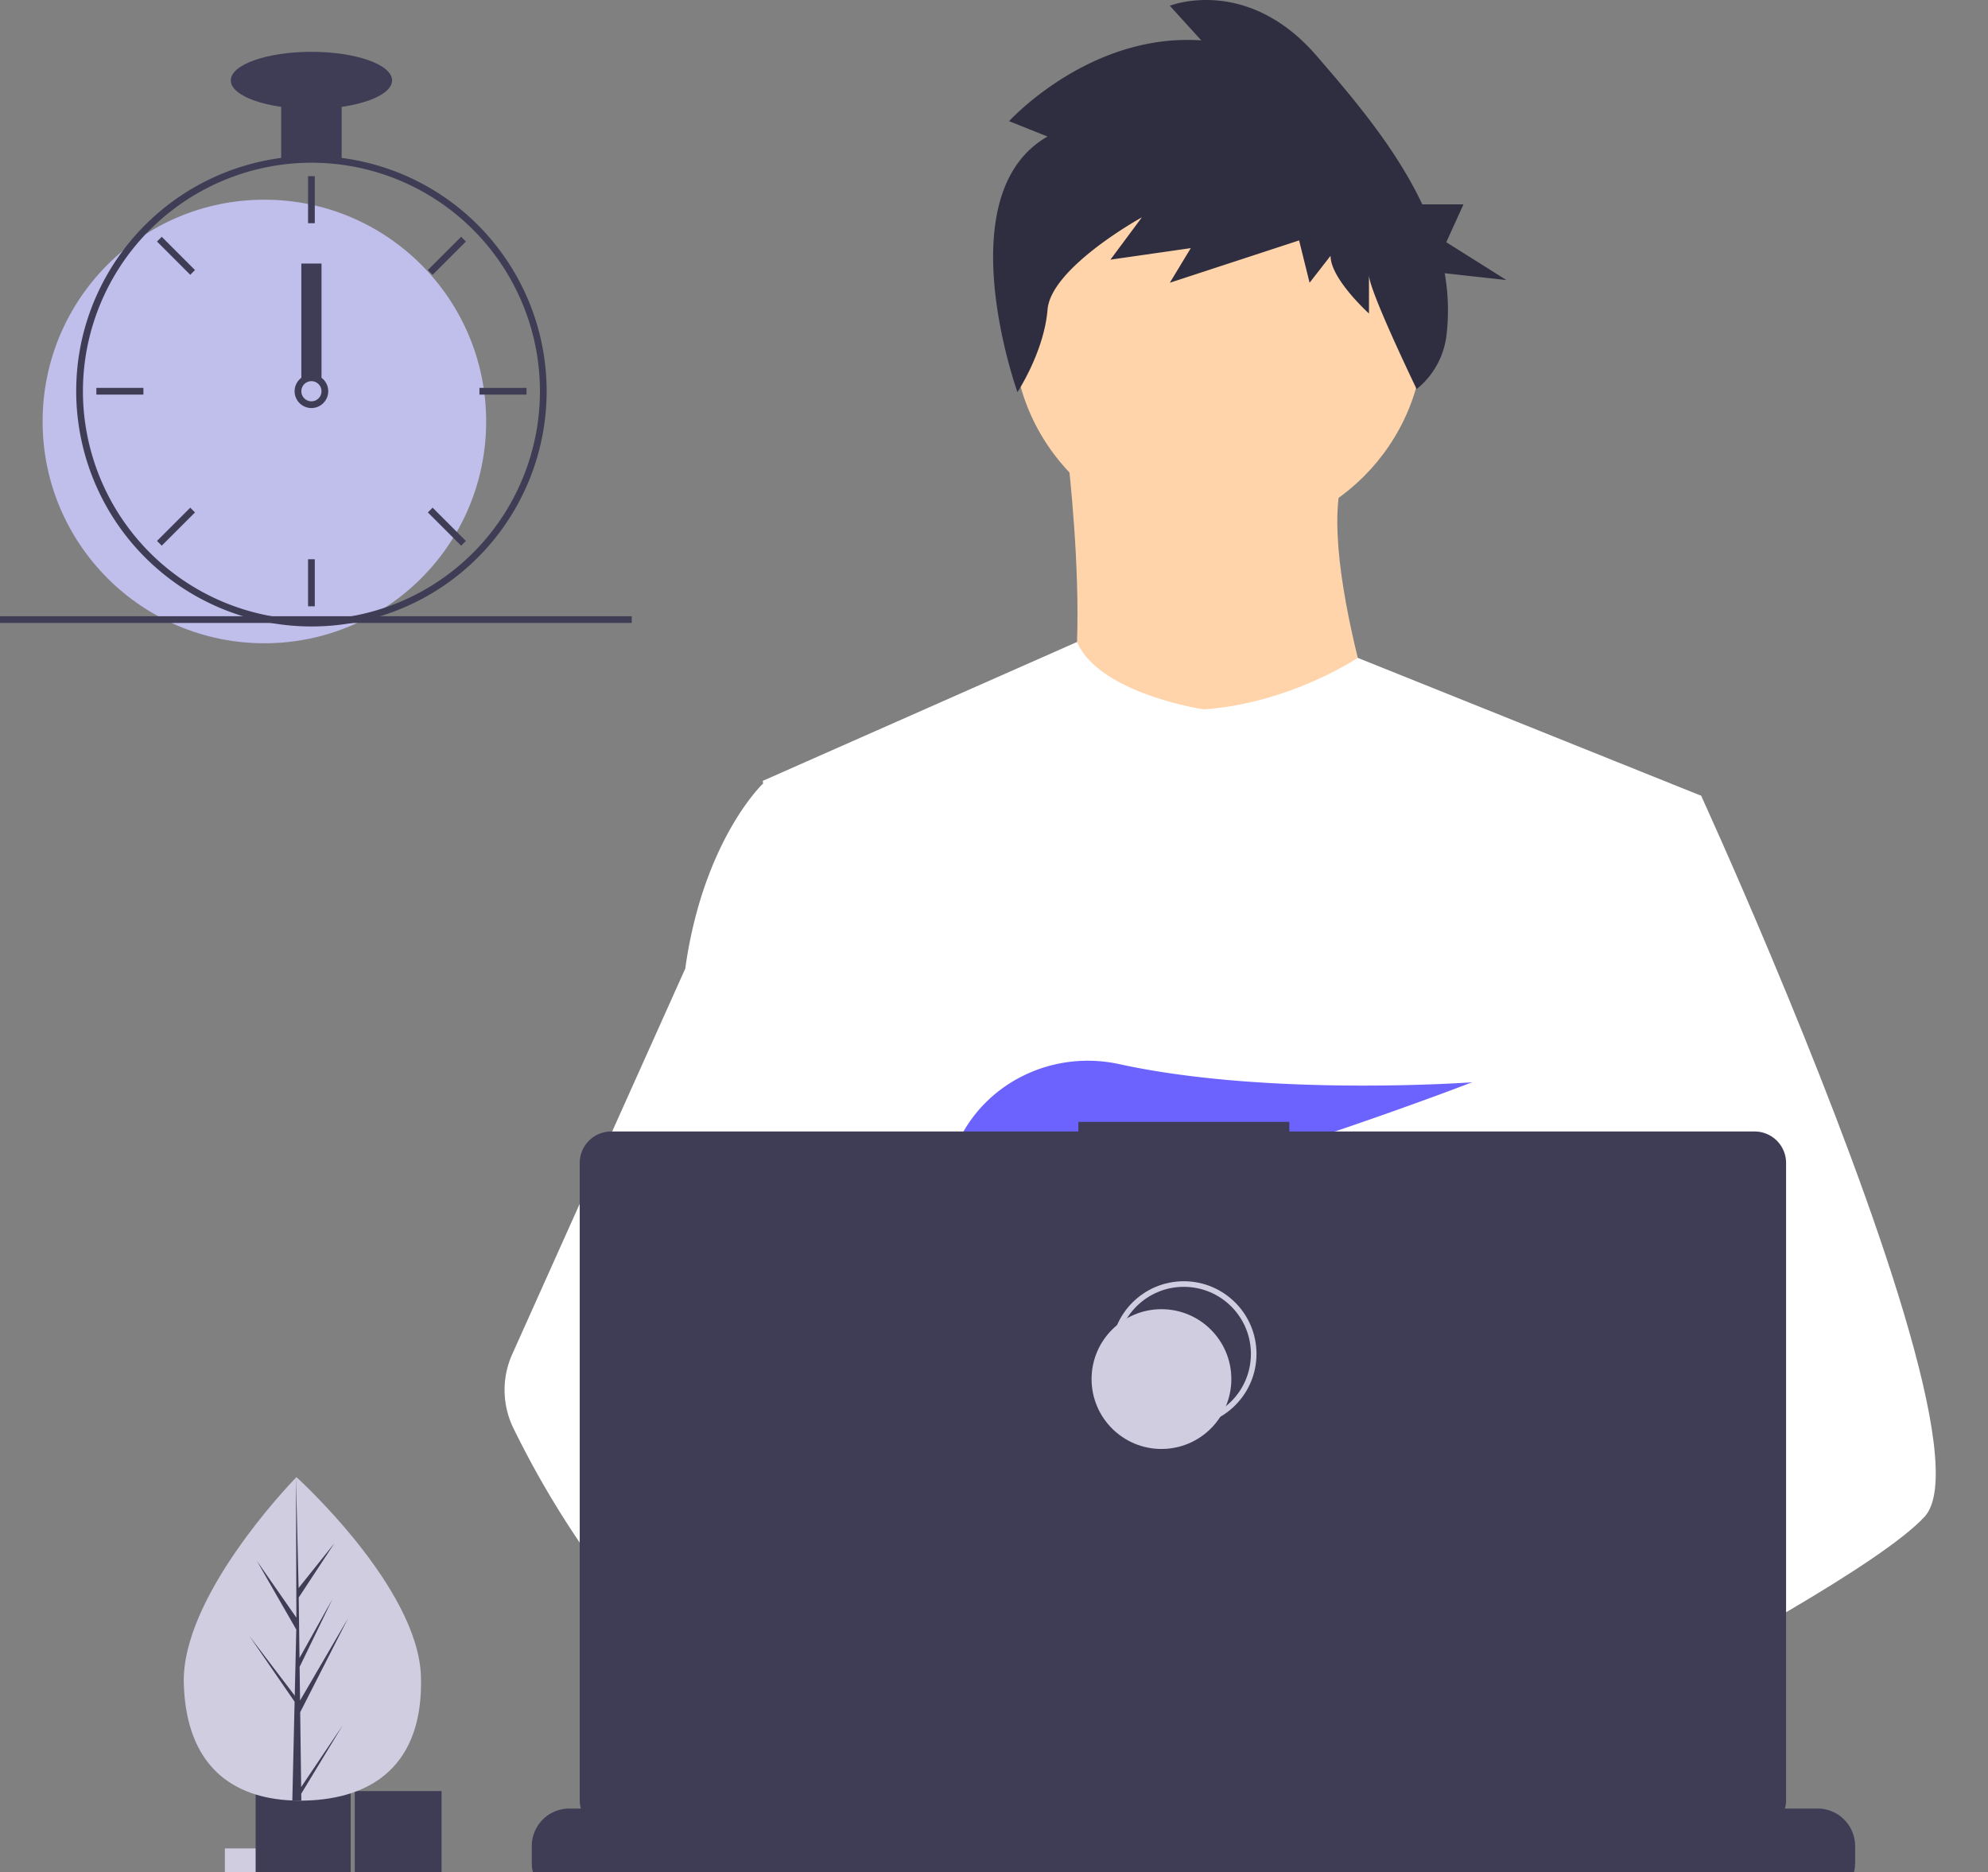 <svg width="711.188" height="669.683"  xmlns="http://www.w3.org/2000/svg">
 <rect width="100%" height="100%" fill="#808080" stroke="none"/>
 <title>dev_productivity</title>

 <g>
  <title>background</title>
  <rect fill="none" id="canvas_background" height="402" width="582" y="-1" x="-1"/>
 </g>
 <g>
  <title>Layer 1</title>
  <circle id="svg_1" fill="#ffd4aa" r="73.536" cy="118.405" cx="435.922"/>
  <path id="svg_2" fill="#ffd4aa" d="m381.036,155.173s13.855,104.443 -7.46,116.166s126.823,12.789 126.823,12.789s-33.038,-90.588 -18.118,-118.297l-101.245,-10.657z"/>
  <path id="svg_3" fill="#ffffff" d="m608.57,284.656l-12.32,56.1l-26.05,118.69l-0.78,6.5l-8.99,75.25l-5.98,49.99l-4.01,33.58c-24.38,12.53 -42.05,21.18 -42.05,21.18s-1.52,-7.62 -3.97,-17.37c-17.11,5.13 -48.77,13.64 -75.6,15.34c9.77,10.89 14.26,21.12 8.17,28.67c-18.38,22.76 -94.26,-24.92 -120.8,-42.7a71.841,71.841 0 0 0 -0.7,12.86l-20.31,-15.62l2.01,-35.94l3.39,-60.81l4.26,-76.26a80.064,80.064 0 0 1 -3.37,-10.03c-6.22,-22.12 -13.77,-66.29 -19.56,-103.33c-4.66,-29.81 -8.16,-55 -8.9,-60.36c-0.1,-0.7 -0.15,-1.06 -0.15,-1.06l112.43,-49.68c7.99,18.53 45.3,24.1 45.3,24.1c30.91,-2.13 55.14,-18.43 55.14,-18.43l122.84,49.33z"/>
  <path id="svg_4" fill="#a0616a" d="m516.92,624.636s-4.76,1.63 -12.5,3.94c-17.11,5.13 -48.77,13.64 -75.6,15.34c-23.1,1.48 -42.62,-2.08 -46.19,-17.15c-1.53,-6.48 0.64,-11.81 5.37,-16.19c14.12,-13.09 51,-17.78 80.25,-19.39c8.26,-0.45 15.9,-0.66 22.26,-0.74c10.8,-0.14 17.88,0.08 17.88,0.08l0.17,0.66l8.36,33.45z"/>
  <path id="svg_5" fill="#2f2e41" d="m374.746,48.847l-13.749,-5.504s28.749,-31.651 68.747,-28.898l-11.25,-12.385s27.499,-11.009 52.498,17.89c13.141,15.191 28.346,33.048 37.825,53.163l14.725,0l-6.146,13.532l21.509,13.532l-22.077,-2.431a75.617,75.617 0 0 1 0.599,22.445a29.041,29.041 0 0 1 -10.634,18.998l0,0s-17.052,-35.296 -17.052,-40.8l0,13.761s-13.749,-12.385 -13.749,-20.642l-7.5,9.633l-3.75,-15.137l-46.248,15.137l7.5,-12.385l-28.749,4.128l11.25,-15.137s-32.499,17.89 -33.749,33.027c-1.25,15.137 -10.762,29.481 -10.762,29.481s-25.486,-70.764 10.762,-91.406z"/>
  <path id="svg_6" fill="#ffffff" d="m688.5,542.566c-7.49,8.12 -26.05,20.35 -48.55,33.59c-8.37,4.92 -17.28,9.99 -26.37,15.03c-21.69,12.03 -44.4,23.95 -63.14,33.58c-24.38,12.53 -42.05,21.18 -42.05,21.18s-1.52,-7.62 -3.97,-17.37c-3.28,-13.05 -8.22,-29.92 -13.37,-37.39c-0.18,-0.26 -0.36,-0.5 -0.54,-0.74c-1.5,-1.97 -3.01,-3.12 -4.5,-3.12l74.42,-46.13l32.16,-19.94l-23.17,-55.31l-29.06,-69.38l17.54,-55.81l17.63,-56.1l33.04,0s10.94,23.88 24.93,57.18c2.09,4.98 4.25,10.17 6.45,15.53c28.78,70 64.66,167.75 48.55,185.2z"/>
  <path id="svg_7" fill="#a0616a" d="m436.99,672.586c-18.38,22.76 -94.26,-24.92 -120.8,-42.7c-5.78,-3.87 -9.22,-6.32 -9.22,-6.32l24.28,-32.38l7.69,-10.25s6.88,3.65 17.05,9.59c0.37,0.22 0.74,0.44 1.12,0.66c8.77,5.15 19.78,11.88 30.89,19.39c15.33,10.37 30.83,22.2 40.82,33.34c9.77,10.89 14.26,21.12 8.17,28.67z"/>
  <path id="svg_8" fill="#ffffff" d="m355.99,590.526a47.782,47.782 0 0 0 -8.1,0.66c-22.99,3.95 -29.77,24.76 -31.7,38.7a71.841,71.841 0 0 0 -0.7,12.86l-20.31,-15.62l-7.4,-5.69c-17.81,-6.21 -33.68,-17.24 -47.44,-30.25a238.482,238.482 0 0 1 -31.95,-37.89a334.15,334.15 0 0 1 -24.72,-42.4a31.184,31.184 0 0 1 -0.43,-26.45l25.15,-56.05l36.76,-81.92q0.405,-2.925 0.89,-5.72c7.29,-41.8 26.82,-60.36 26.82,-60.36l14.92,0l9.98,60.36l12.4,74.99l-8.69,28.34l-20.08,65.45l19.19,20.84l55.41,60.15z"/>
  <path id="svg_9" fill="#6c63ff" d="m372.877,415.806l12.755,14.881c4.739,-0.904 9.687,-1.965 14.784,-3.158l-3.663,-11.723l8.957,10.45c53.997,-13.281 120.927,-39.101 120.927,-39.101s-72.257,5.298 -126.208,-6.489c-23.871,-5.215 -48.431,6.618 -58.226,29.002c-5.694,13.011 -4.799,24.283 15.394,24.283a133.375,133.375 0 0 0 20.353,-1.914l-5.072,-16.231z"/>
  <path id="svg_10" fill="#3f3d56" d="m663.65,660.386l0,6.07a13.34,13.34 0 0 1 -0.91,4.87a13.688,13.688 0 0 1 -0.97,2a13.437,13.437 0 0 1 -11.55,6.56l-446.55,0a13.437,13.437 0 0 1 -11.55,-6.56a13.682,13.682 0 0 1 -0.97,-2a13.34,13.34 0 0 1 -0.91,-4.87l0,-6.07a13.426,13.426 0 0 1 13.43,-13.43l25.74,0l0,-2.83a0.559,0.559 0 0 1 0.56,-0.56l13.43,0a0.559,0.559 0 0 1 0.56,0.56l0,2.83l8.39,0l0,-2.83a0.559,0.559 0 0 1 0.56,-0.56l13.43,0a0.559,0.559 0 0 1 0.56,0.56l0,2.83l8.4,0l0,-2.83a0.559,0.559 0 0 1 0.56,-0.56l13.43,0a0.559,0.559 0 0 1 0.56,0.56l0,2.83l8.39,0l0,-2.83a0.559,0.559 0 0 1 0.56,-0.56l13.43,0a0.559,0.559 0 0 1 0.56,0.56l0,2.83l8.39,0l0,-2.83a0.559,0.559 0 0 1 0.56,-0.56l13.43,0a0.559,0.559 0 0 1 0.56,0.56l0,2.83l8.4,0l0,-2.83a0.559,0.559 0 0 1 0.56,-0.56l13.43,0a0.559,0.559 0 0 1 0.56,0.56l0,2.83l8.39,0l0,-2.83a0.559,0.559 0 0 1 0.56,-0.56l105.2,0a0.559,0.559 0 0 1 0.56,0.56l0,2.83l8.4,0l0,-2.83a0.559,0.559 0 0 1 0.56,-0.56l13.43,0a0.566,0.566 0 0 1 0.56,0.56l0,2.83l8.39,0l0,-2.83a0.559,0.559 0 0 1 0.56,-0.56l13.43,0a0.559,0.559 0 0 1 0.56,0.56l0,2.83l8.39,0l0,-2.83a0.559,0.559 0 0 1 0.56,-0.56l13.43,0a0.559,0.559 0 0 1 0.56,0.56l0,2.83l8.4,0l0,-2.83a0.559,0.559 0 0 1 0.56,-0.56l13.43,0a0.557,0.557 0 0 1 0.55,0.56l0,2.83l8.4,0l0,-2.83a0.559,0.559 0 0 1 0.56,-0.56l13.43,0a0.559,0.559 0 0 1 0.56,0.56l0,2.83l8.39,0l0,-2.83a0.559,0.559 0 0 1 0.56,-0.56l13.43,0a0.559,0.559 0 0 1 0.56,0.56l0,2.83l39.17,0a13.426,13.426 0 0 1 13.43,13.43z"/>
  <rect id="svg_11" fill="#3f3d56" height="2" width="733" y="671.326" x="60.5"/>
  <path id="svg_12" fill="#3f3d56" d="m627.694,404.757l-166.443,0l0,-3.431l-75.472,0l0,3.431l-167.129,0a11.259,11.259 0 0 0 -11.259,11.259l0,227.911a11.259,11.259 0 0 0 11.259,11.259l409.044,0a11.259,11.259 0 0 0 11.259,-11.259l0,-227.911a11.259,11.259 0 0 0 -11.259,-11.259z"/>
  <circle id="svg_13" stroke-width="2" stroke-miterlimit="10" stroke="#d0cde1" fill="none" r="25" cy="484.326" cx="423.5"/>
  <circle id="svg_14" fill="#d0cde1" r="25" cy="493.326" cx="415.5"/>
  <rect id="svg_15" fill="#d0cde1" height="28" width="28" y="661.223" x="80.446"/>
  <path id="svg_16" fill="#3f3d56" d="m91.45,639.223l0,34l34,0l0,-34l-34,0zm66.52,32.52l-31.05,0l0,-31.04l31.05,0l0,31.04z"/>
  <rect id="svg_17" fill="#d0cde1" height="28" width="28" y="661.223" x="728.446"/>
  <path id="svg_18" fill="#3f3d56" d="m739.45,639.223l0,34l34,0l0,-34l-34,0zm66.52,32.52l-31.05,0l0,-31.04l31.05,0l0,31.04z"/>
  <circle id="svg_19" fill="#c0beea" r="79.34" cy="150.773" cx="94.58"/>
  <path id="svg_20" fill="#3f3d56" d="m122.229,56.49a85.755,85.755 0 0 0 -21.638,0a84.368,84.368 0 0 0 -69.615,58.712a83.223,83.223 0 0 0 -3.655,21.662c-0.036,1.022 -0.06,2.056 -0.06,3.089a84.233,84.233 0 0 0 84.149,84.149c1.791,0 3.582,-0.06 5.349,-0.168a83.231,83.231 0 0 0 12.334,-1.707a84.159,84.159 0 0 0 -6.864,-165.737l-0,0zm15.519,160.857l-0.012,0a80.908,80.908 0 0 1 -20.977,4.171c-1.767,0.12 -3.558,0.18 -5.349,0.18a81.845,81.845 0 0 1 -81.745,-81.745c0,-1.034 0.024,-2.068 0.06,-3.089a81.856,81.856 0 0 1 81.685,-78.655a81.749,81.749 0 0 1 26.339,159.138l0,0z"/>
  <rect id="svg_21" fill="#3f3d56" height="16.83" width="2.404" y="63.018" x="110.208"/>
  <rect id="svg_22" fill="#3f3d56" transform="rotate(-45 -262.689,138.704) " height="16.83" width="2.404" y="327.18" x="-0.247"/>
  <rect id="svg_23" fill="#3f3d56" transform="rotate(-90 -202.454,383.529) " height="16.83" width="2.404" y="620.456" x="39.919"/>
  <rect id="svg_24" fill="#3f3d56" transform="rotate(-135 41.639,582.574) " height="16.83" width="2.404" y="867.954" x="304.081"/>
  <rect id="svg_25" fill="#3f3d56" transform="rotate(-135 275.585,485.671) " height="16.83" width="2.404" y="674.146" x="634.931"/>
  <rect id="svg_26" fill="#3f3d56" transform="rotate(-90 -65.411,520.571) " height="16.83" width="2.404" y="757.499" x="314.004"/>
  <rect id="svg_27" fill="#3f3d56" transform="rotate(-45 -302.828,235.608) " height="16.83" width="2.404" y="520.987" x="56.518"/>
  <rect id="svg_28" fill="#3f3d56" height="16.83" width="2.404" y="200.06" x="110.208"/>
  <path id="svg_29" fill="#3f3d56" d="m115.016,135.145a6.011,6.011 0 0 0 -7.213,0a6.187,6.187 0 0 0 -1.719,2.02a6.011,6.011 0 1 0 8.932,-2.02l-0,0zm-3.606,8.415a3.617,3.617 0 0 1 -3.606,-3.606a3.671,3.671 0 0 1 0.637,-2.044a3.603,3.603 0 1 1 2.969,5.65l0,0z"/>
  <rect id="svg_30" fill="#3f3d56" height="21.638" width="21.638" y="35.369" x="100.591"/>
  <ellipse id="svg_31" fill="#3f3d56" ry="10.218" rx="28.851" cy="28.757" cx="111.41"/>
  <rect id="svg_32" fill="#3f3d56" height="40.872" width="7.213" y="94.273" x="107.803"/>
  <rect id="svg_33" fill="#3f3d56" height="2.404" width="226" y="220.44"/>
  <path id="svg_34" fill="#d0cde1" d="m150.594,599.754c0.933,31.95 -17.735,43.659 -41.163,44.343q-0.816,0.024 -1.625,0.029q-1.63,0.012 -3.228,-0.054c-21.188,-0.88 -37.96,-12.127 -38.828,-41.84c-0.898,-30.75 37.269,-70.703 40.133,-73.658l0.005,-0.003c0.109,-0.113 0.164,-0.169 0.164,-0.169s43.609,39.405 44.542,71.352z"/>
  <path id="svg_35" fill="#3f3d56" d="m107.744,639.255l14.882,-22.131l-14.852,24.512l0.031,2.49q-1.63,0.012 -3.228,-0.054l0.738,-32.012l-0.02,-0.247l0.027,-0.048l0.071,-3.025l-16.298,-23.663l16.279,21.399l0.058,0.639l0.558,-24.186l-14.077,-24.533l14.117,20.284l-0.147,-50.108l0,-0.167l0.005,0.164l0.934,39.491l12.829,-16.041l-12.787,19.444l0.28,21.634l11.806,-21.114l-11.762,24.295l0.156,12.03l17.169,-29.411l-17.117,33.608l0.349,26.75z"/>
  <path id="svg_36" fill="#d0cde1" d="m798.594,599.754c0.933,31.95 -17.735,43.659 -41.163,44.343q-0.816,0.024 -1.625,0.029q-1.63,0.012 -3.228,-0.054c-21.188,-0.88 -37.96,-12.127 -38.828,-41.84c-0.898,-30.75 37.269,-70.703 40.133,-73.658l0.005,-0.003c0.109,-0.113 0.164,-0.169 0.164,-0.169s43.609,39.405 44.542,71.352z"/>
  <path id="svg_37" fill="#3f3d56" d="m755.744,639.255l14.882,-22.131l-14.852,24.512l0.031,2.49q-1.63,0.012 -3.228,-0.054l0.738,-32.012l-0.02,-0.247l0.027,-0.048l0.071,-3.025l-16.298,-23.663l16.279,21.399l0.058,0.639l0.558,-24.186l-14.077,-24.533l14.117,20.284l-0.147,-50.108l0,-0.167l0.005,0.164l0.934,39.491l12.829,-16.041l-12.787,19.444l0.28,21.634l11.806,-21.114l-11.762,24.295l0.156,12.03l17.169,-29.411l-17.117,33.608l0.349,26.75z"/>
 </g>
</svg>